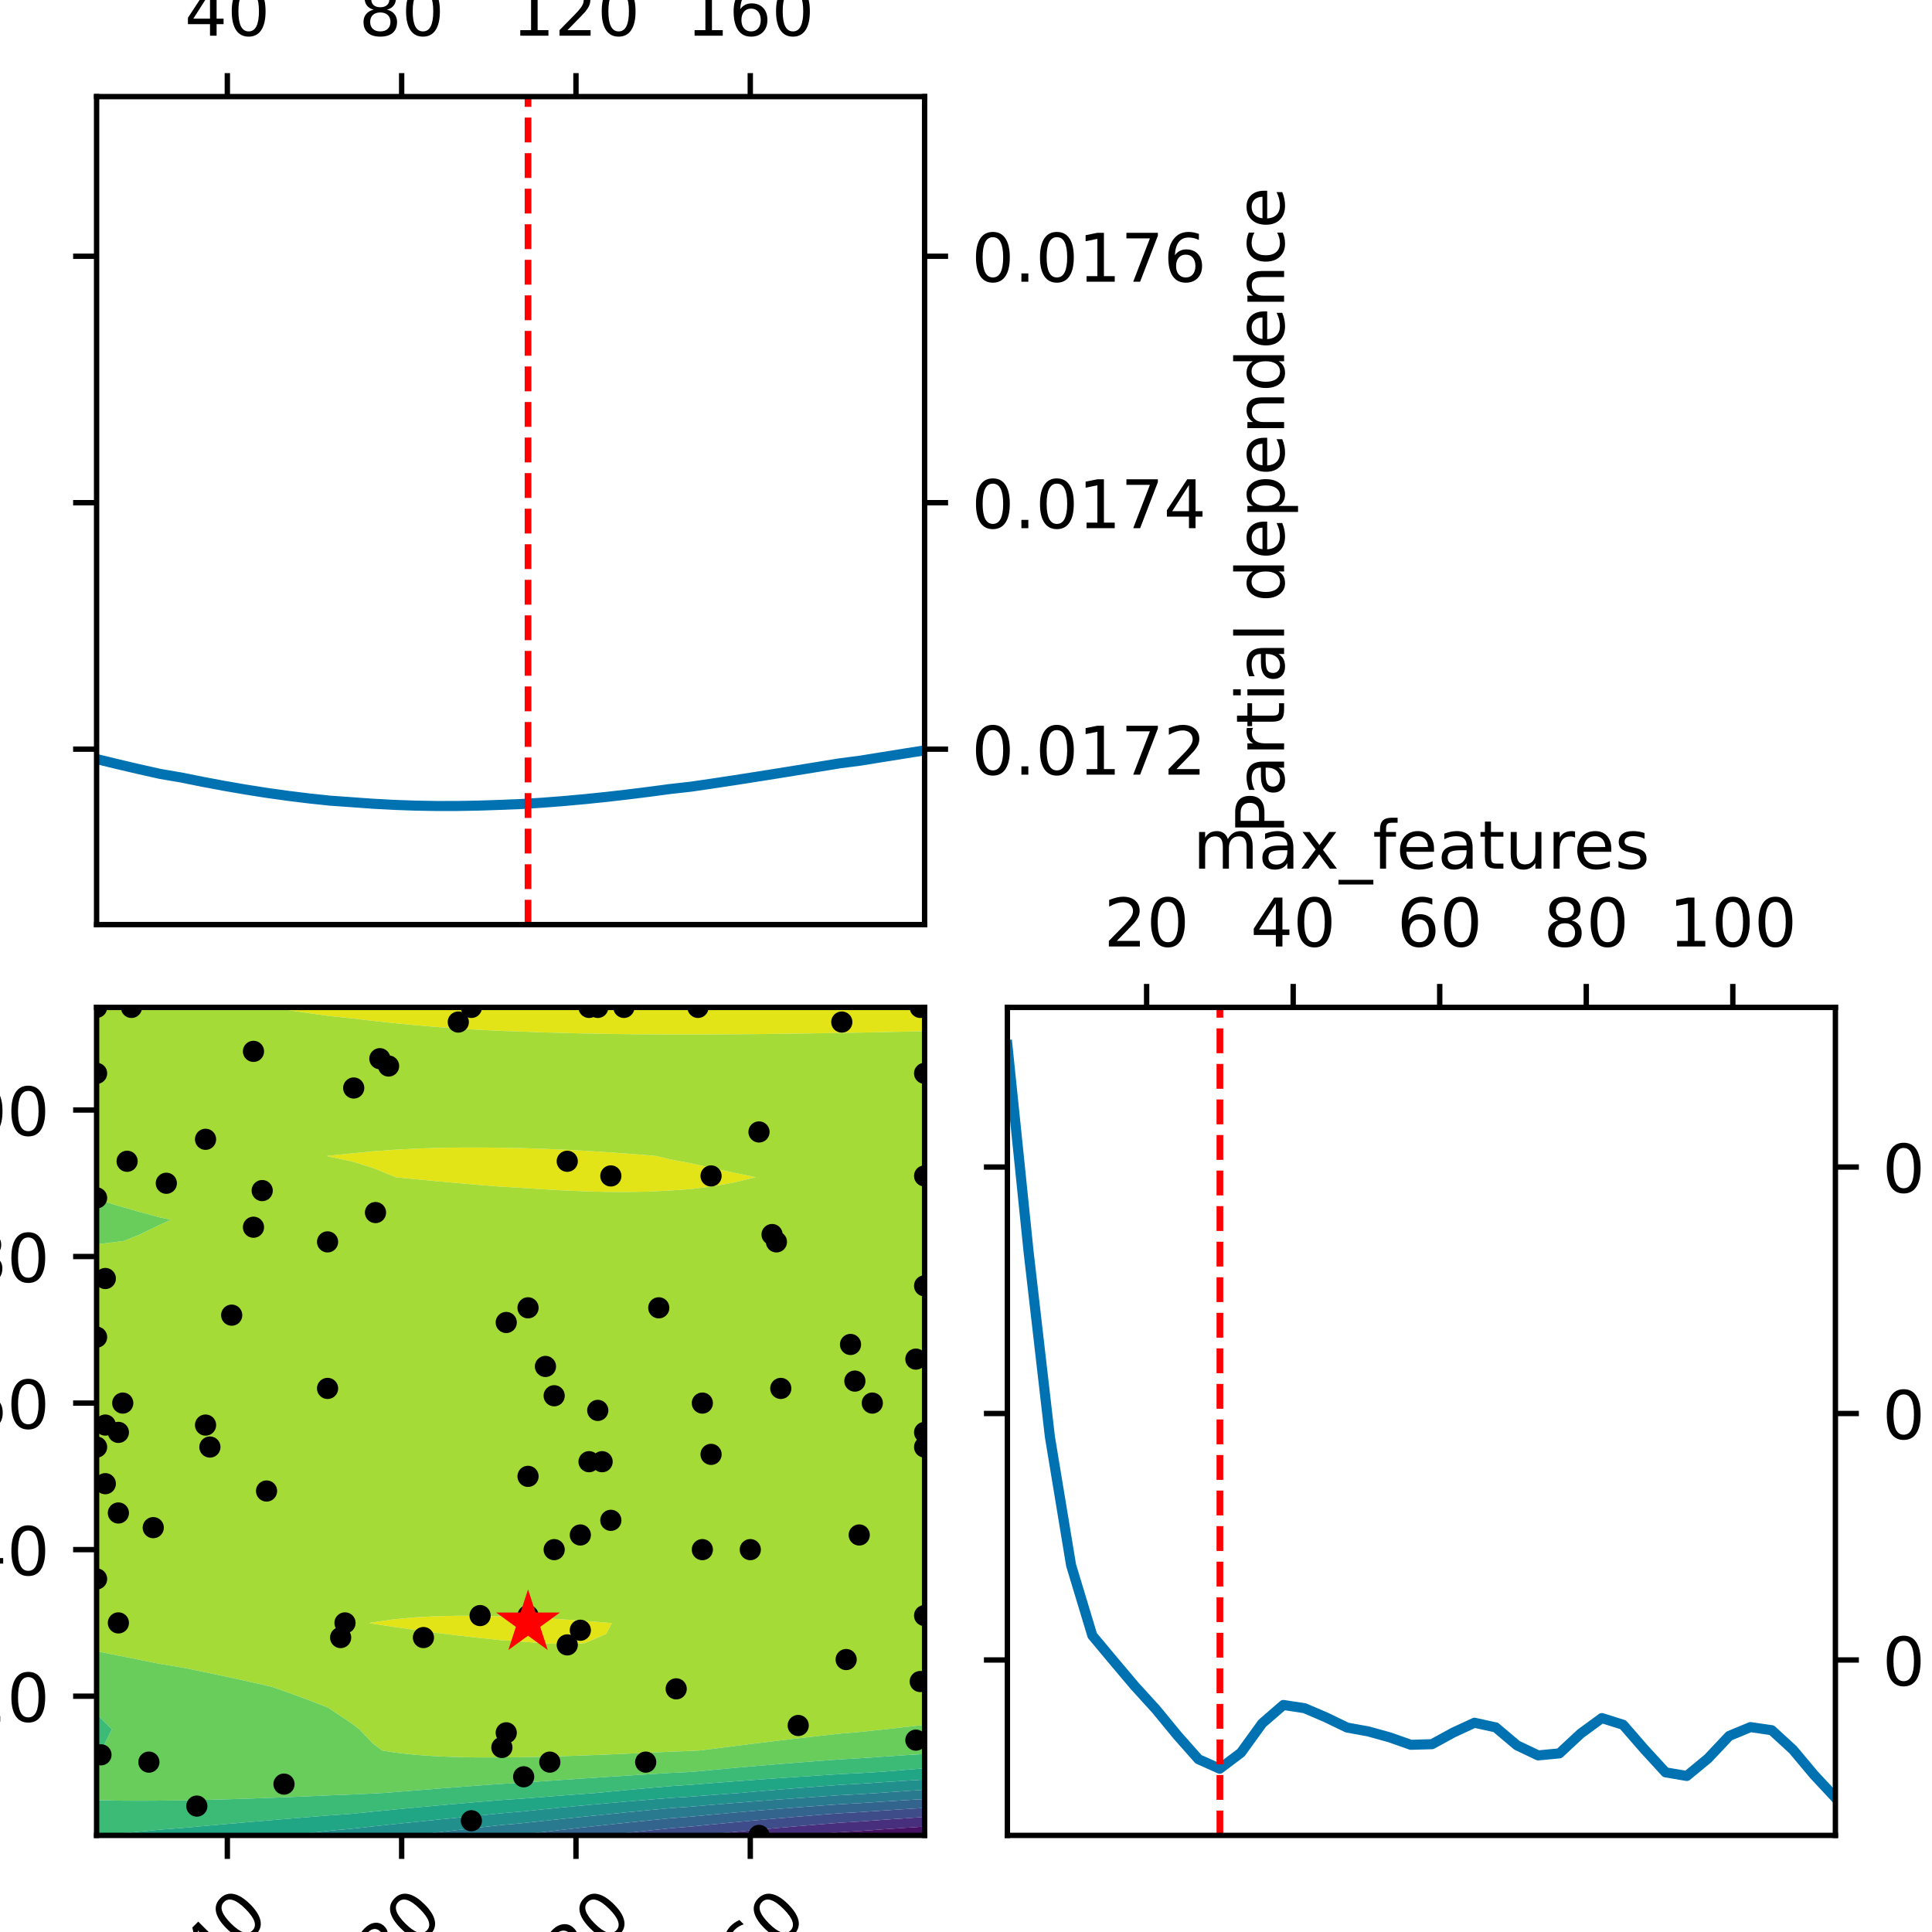 <?xml version="1.0" encoding="utf-8" standalone="no"?>
<!DOCTYPE svg PUBLIC "-//W3C//DTD SVG 1.1//EN"
  "http://www.w3.org/Graphics/SVG/1.1/DTD/svg11.dtd">
<!-- Created with matplotlib (https://matplotlib.org/) -->
<svg height="288pt" version="1.1" viewBox="0 0 288 288" width="288pt" xmlns="http://www.w3.org/2000/svg" xmlns:xlink="http://www.w3.org/1999/xlink">
 <defs>
  <style type="text/css">*{stroke-linecap:butt;stroke-linejoin:round;}</style>
 </defs>
 <g id="figure_1">
  <g id="patch_1">
   <path d="M 0 288 
L 288 288 
L 288 0 
L 0 0 
z
" style="fill:none;"/>
  </g>
  <g id="axes_1">
   <g id="patch_2">
    <path d="M 14.4 137.829 
L 137.829 137.829 
L 137.829 14.4 
L 14.4 14.4 
z
" style="fill:none;"/>
   </g>
   <g id="matplotlib.axis_1">
    <g id="xtick_1">
     <g id="line2d_1">
      <defs>
       <path d="M 0 0 
L 0 -3.5 
" id="m05a2933520" style="stroke:#000000;stroke-width:0.8;"/>
      </defs>
      <g>
       <use style="stroke:#000000;stroke-width:0.8;" x="33.889" xlink:href="#m05a2933520" y="14.4"/>
      </g>
     </g>
     <g id="text_1">
      <!-- 40 -->
      <g transform="translate(27.526 5.32)scale(0.1 -0.1)">
       <defs>
        <path d="M 37.797 64.312 
L 12.891 25.391 
L 37.797 25.391 
z
M 35.203 72.906 
L 47.609 72.906 
L 47.609 25.391 
L 58.016 25.391 
L 58.016 17.188 
L 47.609 17.188 
L 47.609 0 
L 37.797 0 
L 37.797 17.188 
L 4.891 17.188 
L 4.891 26.703 
z
" id="DejaVuSans-52"/>
        <path d="M 31.781 66.406 
Q 24.172 66.406 20.328 58.906 
Q 16.5 51.422 16.5 36.375 
Q 16.5 21.391 20.328 13.891 
Q 24.172 6.391 31.781 6.391 
Q 39.453 6.391 43.281 13.891 
Q 47.125 21.391 47.125 36.375 
Q 47.125 51.422 43.281 58.906 
Q 39.453 66.406 31.781 66.406 
z
M 31.781 74.219 
Q 44.047 74.219 50.516 64.516 
Q 56.984 54.828 56.984 36.375 
Q 56.984 17.969 50.516 8.266 
Q 44.047 -1.422 31.781 -1.422 
Q 19.531 -1.422 13.062 8.266 
Q 6.594 17.969 6.594 36.375 
Q 6.594 54.828 13.062 64.516 
Q 19.531 74.219 31.781 74.219 
z
" id="DejaVuSans-48"/>
       </defs>
       <use xlink:href="#DejaVuSans-52"/>
       <use x="63.623" xlink:href="#DejaVuSans-48"/>
      </g>
     </g>
    </g>
    <g id="xtick_2">
     <g id="line2d_2">
      <g>
       <use style="stroke:#000000;stroke-width:0.8;" x="59.874" xlink:href="#m05a2933520" y="14.4"/>
      </g>
     </g>
     <g id="text_2">
      <!-- 80 -->
      <g transform="translate(53.511 5.32)scale(0.1 -0.1)">
       <defs>
        <path d="M 31.781 34.625 
Q 24.75 34.625 20.719 30.859 
Q 16.703 27.094 16.703 20.516 
Q 16.703 13.922 20.719 10.156 
Q 24.75 6.391 31.781 6.391 
Q 38.812 6.391 42.859 10.172 
Q 46.922 13.969 46.922 20.516 
Q 46.922 27.094 42.891 30.859 
Q 38.875 34.625 31.781 34.625 
z
M 21.922 38.812 
Q 15.578 40.375 12.031 44.719 
Q 8.5 49.078 8.5 55.328 
Q 8.5 64.062 14.719 69.141 
Q 20.953 74.219 31.781 74.219 
Q 42.672 74.219 48.875 69.141 
Q 55.078 64.062 55.078 55.328 
Q 55.078 49.078 51.531 44.719 
Q 48 40.375 41.703 38.812 
Q 48.828 37.156 52.797 32.312 
Q 56.781 27.484 56.781 20.516 
Q 56.781 9.906 50.312 4.234 
Q 43.844 -1.422 31.781 -1.422 
Q 19.734 -1.422 13.25 4.234 
Q 6.781 9.906 6.781 20.516 
Q 6.781 27.484 10.781 32.312 
Q 14.797 37.156 21.922 38.812 
z
M 18.312 54.391 
Q 18.312 48.734 21.844 45.562 
Q 25.391 42.391 31.781 42.391 
Q 38.141 42.391 41.719 45.562 
Q 45.312 48.734 45.312 54.391 
Q 45.312 60.062 41.719 63.234 
Q 38.141 66.406 31.781 66.406 
Q 25.391 66.406 21.844 63.234 
Q 18.312 60.062 18.312 54.391 
z
" id="DejaVuSans-56"/>
       </defs>
       <use xlink:href="#DejaVuSans-56"/>
       <use x="63.623" xlink:href="#DejaVuSans-48"/>
      </g>
     </g>
    </g>
    <g id="xtick_3">
     <g id="line2d_3">
      <g>
       <use style="stroke:#000000;stroke-width:0.8;" x="85.859" xlink:href="#m05a2933520" y="14.4"/>
      </g>
     </g>
     <g id="text_3">
      <!-- 120 -->
      <g transform="translate(76.315 5.32)scale(0.1 -0.1)">
       <defs>
        <path d="M 12.406 8.297 
L 28.516 8.297 
L 28.516 63.922 
L 10.984 60.406 
L 10.984 69.391 
L 28.422 72.906 
L 38.281 72.906 
L 38.281 8.297 
L 54.391 8.297 
L 54.391 0 
L 12.406 0 
z
" id="DejaVuSans-49"/>
        <path d="M 19.188 8.297 
L 53.609 8.297 
L 53.609 0 
L 7.328 0 
L 7.328 8.297 
Q 12.938 14.109 22.625 23.891 
Q 32.328 33.688 34.812 36.531 
Q 39.547 41.844 41.422 45.531 
Q 43.312 49.219 43.312 52.781 
Q 43.312 58.594 39.234 62.25 
Q 35.156 65.922 28.609 65.922 
Q 23.969 65.922 18.812 64.312 
Q 13.672 62.703 7.812 59.422 
L 7.812 69.391 
Q 13.766 71.781 18.938 73 
Q 24.125 74.219 28.422 74.219 
Q 39.75 74.219 46.484 68.547 
Q 53.219 62.891 53.219 53.422 
Q 53.219 48.922 51.531 44.891 
Q 49.859 40.875 45.406 35.406 
Q 44.188 33.984 37.641 27.219 
Q 31.109 20.453 19.188 8.297 
z
" id="DejaVuSans-50"/>
       </defs>
       <use xlink:href="#DejaVuSans-49"/>
       <use x="63.623" xlink:href="#DejaVuSans-50"/>
       <use x="127.246" xlink:href="#DejaVuSans-48"/>
      </g>
     </g>
    </g>
    <g id="xtick_4">
     <g id="line2d_4">
      <g>
       <use style="stroke:#000000;stroke-width:0.8;" x="111.844" xlink:href="#m05a2933520" y="14.4"/>
      </g>
     </g>
     <g id="text_4">
      <!-- 160 -->
      <g transform="translate(102.3 5.32)scale(0.1 -0.1)">
       <defs>
        <path d="M 33.016 40.375 
Q 26.375 40.375 22.484 35.828 
Q 18.609 31.297 18.609 23.391 
Q 18.609 15.531 22.484 10.953 
Q 26.375 6.391 33.016 6.391 
Q 39.656 6.391 43.531 10.953 
Q 47.406 15.531 47.406 23.391 
Q 47.406 31.297 43.531 35.828 
Q 39.656 40.375 33.016 40.375 
z
M 52.594 71.297 
L 52.594 62.312 
Q 48.875 64.062 45.094 64.984 
Q 41.312 65.922 37.594 65.922 
Q 27.828 65.922 22.672 59.328 
Q 17.531 52.734 16.797 39.406 
Q 19.672 43.656 24.016 45.922 
Q 28.375 48.188 33.594 48.188 
Q 44.578 48.188 50.953 41.516 
Q 57.328 34.859 57.328 23.391 
Q 57.328 12.156 50.688 5.359 
Q 44.047 -1.422 33.016 -1.422 
Q 20.359 -1.422 13.672 8.266 
Q 6.984 17.969 6.984 36.375 
Q 6.984 53.656 15.188 63.938 
Q 23.391 74.219 37.203 74.219 
Q 40.922 74.219 44.703 73.484 
Q 48.484 72.75 52.594 71.297 
z
" id="DejaVuSans-54"/>
       </defs>
       <use xlink:href="#DejaVuSans-49"/>
       <use x="63.623" xlink:href="#DejaVuSans-54"/>
       <use x="127.246" xlink:href="#DejaVuSans-48"/>
      </g>
     </g>
    </g>
    <g id="text_5">
     <!-- max_depth -->
     <g transform="translate(48.167 -6.278)scale(0.1 -0.1)">
      <defs>
       <path d="M 52 44.188 
Q 55.375 50.25 60.062 53.125 
Q 64.75 56 71.094 56 
Q 79.641 56 84.281 50.016 
Q 88.922 44.047 88.922 33.016 
L 88.922 0 
L 79.891 0 
L 79.891 32.719 
Q 79.891 40.578 77.094 44.375 
Q 74.312 48.188 68.609 48.188 
Q 61.625 48.188 57.562 43.547 
Q 53.516 38.922 53.516 30.906 
L 53.516 0 
L 44.484 0 
L 44.484 32.719 
Q 44.484 40.625 41.703 44.406 
Q 38.922 48.188 33.109 48.188 
Q 26.219 48.188 22.156 43.531 
Q 18.109 38.875 18.109 30.906 
L 18.109 0 
L 9.078 0 
L 9.078 54.688 
L 18.109 54.688 
L 18.109 46.188 
Q 21.188 51.219 25.484 53.609 
Q 29.781 56 35.688 56 
Q 41.656 56 45.828 52.969 
Q 50 49.953 52 44.188 
z
" id="DejaVuSans-109"/>
       <path d="M 34.281 27.484 
Q 23.391 27.484 19.188 25 
Q 14.984 22.516 14.984 16.5 
Q 14.984 11.719 18.141 8.906 
Q 21.297 6.109 26.703 6.109 
Q 34.188 6.109 38.703 11.406 
Q 43.219 16.703 43.219 25.484 
L 43.219 27.484 
z
M 52.203 31.203 
L 52.203 0 
L 43.219 0 
L 43.219 8.297 
Q 40.141 3.328 35.547 0.953 
Q 30.953 -1.422 24.312 -1.422 
Q 15.922 -1.422 10.953 3.297 
Q 6 8.016 6 15.922 
Q 6 25.141 12.172 29.828 
Q 18.359 34.516 30.609 34.516 
L 43.219 34.516 
L 43.219 35.406 
Q 43.219 41.609 39.141 45 
Q 35.062 48.391 27.688 48.391 
Q 23 48.391 18.547 47.266 
Q 14.109 46.141 10.016 43.891 
L 10.016 52.203 
Q 14.938 54.109 19.578 55.047 
Q 24.219 56 28.609 56 
Q 40.484 56 46.344 49.844 
Q 52.203 43.703 52.203 31.203 
z
" id="DejaVuSans-97"/>
       <path d="M 54.891 54.688 
L 35.109 28.078 
L 55.906 0 
L 45.312 0 
L 29.391 21.484 
L 13.484 0 
L 2.875 0 
L 24.125 28.609 
L 4.688 54.688 
L 15.281 54.688 
L 29.781 35.203 
L 44.281 54.688 
z
" id="DejaVuSans-120"/>
       <path d="M 50.984 -16.609 
L 50.984 -23.578 
L -0.984 -23.578 
L -0.984 -16.609 
z
" id="DejaVuSans-95"/>
       <path d="M 45.406 46.391 
L 45.406 75.984 
L 54.391 75.984 
L 54.391 0 
L 45.406 0 
L 45.406 8.203 
Q 42.578 3.328 38.25 0.953 
Q 33.938 -1.422 27.875 -1.422 
Q 17.969 -1.422 11.734 6.484 
Q 5.516 14.406 5.516 27.297 
Q 5.516 40.188 11.734 48.094 
Q 17.969 56 27.875 56 
Q 33.938 56 38.25 53.625 
Q 42.578 51.266 45.406 46.391 
z
M 14.797 27.297 
Q 14.797 17.391 18.875 11.75 
Q 22.953 6.109 30.078 6.109 
Q 37.203 6.109 41.297 11.75 
Q 45.406 17.391 45.406 27.297 
Q 45.406 37.203 41.297 42.844 
Q 37.203 48.484 30.078 48.484 
Q 22.953 48.484 18.875 42.844 
Q 14.797 37.203 14.797 27.297 
z
" id="DejaVuSans-100"/>
       <path d="M 56.203 29.594 
L 56.203 25.203 
L 14.891 25.203 
Q 15.484 15.922 20.484 11.062 
Q 25.484 6.203 34.422 6.203 
Q 39.594 6.203 44.453 7.469 
Q 49.312 8.734 54.109 11.281 
L 54.109 2.781 
Q 49.266 0.734 44.188 -0.344 
Q 39.109 -1.422 33.891 -1.422 
Q 20.797 -1.422 13.156 6.188 
Q 5.516 13.812 5.516 26.812 
Q 5.516 40.234 12.766 48.109 
Q 20.016 56 32.328 56 
Q 43.359 56 49.781 48.891 
Q 56.203 41.797 56.203 29.594 
z
M 47.219 32.234 
Q 47.125 39.594 43.094 43.984 
Q 39.062 48.391 32.422 48.391 
Q 24.906 48.391 20.391 44.141 
Q 15.875 39.891 15.188 32.172 
z
" id="DejaVuSans-101"/>
       <path d="M 18.109 8.203 
L 18.109 -20.797 
L 9.078 -20.797 
L 9.078 54.688 
L 18.109 54.688 
L 18.109 46.391 
Q 20.953 51.266 25.266 53.625 
Q 29.594 56 35.594 56 
Q 45.562 56 51.781 48.094 
Q 58.016 40.188 58.016 27.297 
Q 58.016 14.406 51.781 6.484 
Q 45.562 -1.422 35.594 -1.422 
Q 29.594 -1.422 25.266 0.953 
Q 20.953 3.328 18.109 8.203 
z
M 48.688 27.297 
Q 48.688 37.203 44.609 42.844 
Q 40.531 48.484 33.406 48.484 
Q 26.266 48.484 22.188 42.844 
Q 18.109 37.203 18.109 27.297 
Q 18.109 17.391 22.188 11.75 
Q 26.266 6.109 33.406 6.109 
Q 40.531 6.109 44.609 11.75 
Q 48.688 17.391 48.688 27.297 
z
" id="DejaVuSans-112"/>
       <path d="M 18.312 70.219 
L 18.312 54.688 
L 36.812 54.688 
L 36.812 47.703 
L 18.312 47.703 
L 18.312 18.016 
Q 18.312 11.328 20.141 9.422 
Q 21.969 7.516 27.594 7.516 
L 36.812 7.516 
L 36.812 0 
L 27.594 0 
Q 17.188 0 13.234 3.875 
Q 9.281 7.766 9.281 18.016 
L 9.281 47.703 
L 2.688 47.703 
L 2.688 54.688 
L 9.281 54.688 
L 9.281 70.219 
z
" id="DejaVuSans-116"/>
       <path d="M 54.891 33.016 
L 54.891 0 
L 45.906 0 
L 45.906 32.719 
Q 45.906 40.484 42.875 44.328 
Q 39.844 48.188 33.797 48.188 
Q 26.516 48.188 22.312 43.547 
Q 18.109 38.922 18.109 30.906 
L 18.109 0 
L 9.078 0 
L 9.078 75.984 
L 18.109 75.984 
L 18.109 46.188 
Q 21.344 51.125 25.703 53.562 
Q 30.078 56 35.797 56 
Q 45.219 56 50.047 50.172 
Q 54.891 44.344 54.891 33.016 
z
" id="DejaVuSans-104"/>
      </defs>
      <use xlink:href="#DejaVuSans-109"/>
      <use x="97.412" xlink:href="#DejaVuSans-97"/>
      <use x="158.691" xlink:href="#DejaVuSans-120"/>
      <use x="217.871" xlink:href="#DejaVuSans-95"/>
      <use x="267.871" xlink:href="#DejaVuSans-100"/>
      <use x="331.348" xlink:href="#DejaVuSans-101"/>
      <use x="392.871" xlink:href="#DejaVuSans-112"/>
      <use x="456.348" xlink:href="#DejaVuSans-116"/>
      <use x="495.557" xlink:href="#DejaVuSans-104"/>
     </g>
    </g>
   </g>
   <g id="matplotlib.axis_2">
    <g id="ytick_1">
     <g id="line2d_5">
      <defs>
       <path d="M 0 0 
L -3.5 0 
" id="m7f4efd2984" style="stroke:#000000;stroke-width:0.8;"/>
      </defs>
      <g>
       <use style="stroke:#000000;stroke-width:0.8;" x="14.4" xlink:href="#m7f4efd2984" y="111.678"/>
      </g>
     </g>
     <g id="line2d_6">
      <defs>
       <path d="M 0 0 
L 3.5 0 
" id="m5d986fa717" style="stroke:#000000;stroke-width:0.8;"/>
      </defs>
      <g>
       <use style="stroke:#000000;stroke-width:0.8;" x="137.829" xlink:href="#m5d986fa717" y="111.678"/>
      </g>
     </g>
     <g id="text_6">
      <!-- 0.0172 -->
      <g transform="translate(144.829 115.477)scale(0.1 -0.1)">
       <defs>
        <path d="M 10.688 12.406 
L 21 12.406 
L 21 0 
L 10.688 0 
z
" id="DejaVuSans-46"/>
        <path d="M 8.203 72.906 
L 55.078 72.906 
L 55.078 68.703 
L 28.609 0 
L 18.312 0 
L 43.219 64.594 
L 8.203 64.594 
z
" id="DejaVuSans-55"/>
       </defs>
       <use xlink:href="#DejaVuSans-48"/>
       <use x="63.623" xlink:href="#DejaVuSans-46"/>
       <use x="95.41" xlink:href="#DejaVuSans-48"/>
       <use x="159.033" xlink:href="#DejaVuSans-49"/>
       <use x="222.656" xlink:href="#DejaVuSans-55"/>
       <use x="286.279" xlink:href="#DejaVuSans-50"/>
      </g>
     </g>
    </g>
    <g id="ytick_2">
     <g id="line2d_7">
      <g>
       <use style="stroke:#000000;stroke-width:0.8;" x="14.4" xlink:href="#m7f4efd2984" y="74.938"/>
      </g>
     </g>
     <g id="line2d_8">
      <g>
       <use style="stroke:#000000;stroke-width:0.8;" x="137.829" xlink:href="#m5d986fa717" y="74.938"/>
      </g>
     </g>
     <g id="text_7">
      <!-- 0.0174 -->
      <g transform="translate(144.829 78.737)scale(0.1 -0.1)">
       <use xlink:href="#DejaVuSans-48"/>
       <use x="63.623" xlink:href="#DejaVuSans-46"/>
       <use x="95.41" xlink:href="#DejaVuSans-48"/>
       <use x="159.033" xlink:href="#DejaVuSans-49"/>
       <use x="222.656" xlink:href="#DejaVuSans-55"/>
       <use x="286.279" xlink:href="#DejaVuSans-52"/>
      </g>
     </g>
    </g>
    <g id="ytick_3">
     <g id="line2d_9">
      <g>
       <use style="stroke:#000000;stroke-width:0.8;" x="14.4" xlink:href="#m7f4efd2984" y="38.198"/>
      </g>
     </g>
     <g id="line2d_10">
      <g>
       <use style="stroke:#000000;stroke-width:0.8;" x="137.829" xlink:href="#m5d986fa717" y="38.198"/>
      </g>
     </g>
     <g id="text_8">
      <!-- 0.0176 -->
      <g transform="translate(144.829 41.997)scale(0.1 -0.1)">
       <use xlink:href="#DejaVuSans-48"/>
       <use x="63.623" xlink:href="#DejaVuSans-46"/>
       <use x="95.41" xlink:href="#DejaVuSans-48"/>
       <use x="159.033" xlink:href="#DejaVuSans-49"/>
       <use x="222.656" xlink:href="#DejaVuSans-55"/>
       <use x="286.279" xlink:href="#DejaVuSans-54"/>
      </g>
     </g>
    </g>
    <g id="text_9">
     <!-- Partial dependence -->
     <g transform="translate(191.418 124.331)rotate(-90)scale(0.1 -0.1)">
      <defs>
       <path d="M 19.672 64.797 
L 19.672 37.406 
L 32.078 37.406 
Q 38.969 37.406 42.719 40.969 
Q 46.484 44.531 46.484 51.125 
Q 46.484 57.672 42.719 61.234 
Q 38.969 64.797 32.078 64.797 
z
M 9.812 72.906 
L 32.078 72.906 
Q 44.344 72.906 50.609 67.359 
Q 56.891 61.812 56.891 51.125 
Q 56.891 40.328 50.609 34.812 
Q 44.344 29.297 32.078 29.297 
L 19.672 29.297 
L 19.672 0 
L 9.812 0 
z
" id="DejaVuSans-80"/>
       <path d="M 41.109 46.297 
Q 39.594 47.172 37.812 47.578 
Q 36.031 48 33.891 48 
Q 26.266 48 22.188 43.047 
Q 18.109 38.094 18.109 28.812 
L 18.109 0 
L 9.078 0 
L 9.078 54.688 
L 18.109 54.688 
L 18.109 46.188 
Q 20.953 51.172 25.484 53.578 
Q 30.031 56 36.531 56 
Q 37.453 56 38.578 55.875 
Q 39.703 55.766 41.062 55.516 
z
" id="DejaVuSans-114"/>
       <path d="M 9.422 54.688 
L 18.406 54.688 
L 18.406 0 
L 9.422 0 
z
M 9.422 75.984 
L 18.406 75.984 
L 18.406 64.594 
L 9.422 64.594 
z
" id="DejaVuSans-105"/>
       <path d="M 9.422 75.984 
L 18.406 75.984 
L 18.406 0 
L 9.422 0 
z
" id="DejaVuSans-108"/>
       <path id="DejaVuSans-32"/>
       <path d="M 54.891 33.016 
L 54.891 0 
L 45.906 0 
L 45.906 32.719 
Q 45.906 40.484 42.875 44.328 
Q 39.844 48.188 33.797 48.188 
Q 26.516 48.188 22.312 43.547 
Q 18.109 38.922 18.109 30.906 
L 18.109 0 
L 9.078 0 
L 9.078 54.688 
L 18.109 54.688 
L 18.109 46.188 
Q 21.344 51.125 25.703 53.562 
Q 30.078 56 35.797 56 
Q 45.219 56 50.047 50.172 
Q 54.891 44.344 54.891 33.016 
z
" id="DejaVuSans-110"/>
       <path d="M 48.781 52.594 
L 48.781 44.188 
Q 44.969 46.297 41.141 47.344 
Q 37.312 48.391 33.406 48.391 
Q 24.656 48.391 19.812 42.844 
Q 14.984 37.312 14.984 27.297 
Q 14.984 17.281 19.812 11.734 
Q 24.656 6.203 33.406 6.203 
Q 37.312 6.203 41.141 7.25 
Q 44.969 8.297 48.781 10.406 
L 48.781 2.094 
Q 45.016 0.344 40.984 -0.531 
Q 36.969 -1.422 32.422 -1.422 
Q 20.062 -1.422 12.781 6.344 
Q 5.516 14.109 5.516 27.297 
Q 5.516 40.672 12.859 48.328 
Q 20.219 56 33.016 56 
Q 37.156 56 41.109 55.141 
Q 45.062 54.297 48.781 52.594 
z
" id="DejaVuSans-99"/>
      </defs>
      <use xlink:href="#DejaVuSans-80"/>
      <use x="55.803" xlink:href="#DejaVuSans-97"/>
      <use x="117.082" xlink:href="#DejaVuSans-114"/>
      <use x="158.195" xlink:href="#DejaVuSans-116"/>
      <use x="197.404" xlink:href="#DejaVuSans-105"/>
      <use x="225.188" xlink:href="#DejaVuSans-97"/>
      <use x="286.467" xlink:href="#DejaVuSans-108"/>
      <use x="314.25" xlink:href="#DejaVuSans-32"/>
      <use x="346.037" xlink:href="#DejaVuSans-100"/>
      <use x="409.514" xlink:href="#DejaVuSans-101"/>
      <use x="471.037" xlink:href="#DejaVuSans-112"/>
      <use x="534.514" xlink:href="#DejaVuSans-101"/>
      <use x="596.037" xlink:href="#DejaVuSans-110"/>
      <use x="659.416" xlink:href="#DejaVuSans-100"/>
      <use x="722.893" xlink:href="#DejaVuSans-101"/>
      <use x="784.416" xlink:href="#DejaVuSans-110"/>
      <use x="847.795" xlink:href="#DejaVuSans-99"/>
      <use x="902.775" xlink:href="#DejaVuSans-101"/>
     </g>
    </g>
   </g>
   <g id="line2d_11">
    <path clip-path="url(#p08d4edd92c)" d="M 14.4 113.151 
L 17.565 113.921 
L 20.73 114.662 
L 23.895 115.369 
L 27.059 115.909 
L 30.224 116.547 
L 33.389 117.141 
L 36.554 117.689 
L 39.719 118.186 
L 42.884 118.63 
L 46.048 119.02 
L 49.213 119.354 
L 52.378 119.579 
L 55.543 119.809 
L 58.708 119.98 
L 61.873 120.093 
L 65.037 120.148 
L 68.202 120.146 
L 71.367 120.09 
L 74.532 119.981 
L 77.697 119.856 
L 80.862 119.657 
L 84.026 119.412 
L 87.191 119.125 
L 90.356 118.799 
L 93.521 118.437 
L 96.686 118.043 
L 99.851 117.621 
L 103.015 117.267 
L 106.18 116.804 
L 109.345 116.325 
L 112.51 115.832 
L 115.675 115.329 
L 118.84 114.819 
L 122.004 114.305 
L 125.169 113.79 
L 128.334 113.378 
L 131.499 112.865 
L 134.664 112.358 
L 137.829 111.856 
" style="fill:none;stroke:#0072b2;stroke-linecap:square;stroke-width:1.5;"/>
   </g>
   <g id="line2d_12">
    <path clip-path="url(#p08d4edd92c)" d="M 78.713 137.829 
L 78.713 14.4 
" style="fill:none;stroke:#ff0000;stroke-dasharray:3.7,1.6;stroke-dashoffset:0;"/>
   </g>
   <g id="patch_3">
    <path d="M 14.4 137.829 
L 14.4 14.4 
" style="fill:none;stroke:#000000;stroke-linecap:square;stroke-linejoin:miter;stroke-width:0.8;"/>
   </g>
   <g id="patch_4">
    <path d="M 137.829 137.829 
L 137.829 14.4 
" style="fill:none;stroke:#000000;stroke-linecap:square;stroke-linejoin:miter;stroke-width:0.8;"/>
   </g>
   <g id="patch_5">
    <path d="M 14.4 137.829 
L 137.829 137.829 
" style="fill:none;stroke:#000000;stroke-linecap:square;stroke-linejoin:miter;stroke-width:0.8;"/>
   </g>
   <g id="patch_6">
    <path d="M 14.4 14.4 
L 137.829 14.4 
" style="fill:none;stroke:#000000;stroke-linecap:square;stroke-linejoin:miter;stroke-width:0.8;"/>
   </g>
  </g>
  <g id="axes_2"/>
  <g id="axes_3">
   <g id="patch_7">
    <path d="M 14.4 273.6 
L 137.829 273.6 
L 137.829 150.171 
L 14.4 150.171 
z
" style="fill:none;"/>
   </g>
   <g id="PathCollection_1">
    <path clip-path="url(#p780fe36024)" d="M 55.543 242.042 
L 58.708 242.524 
L 61.873 242.977 
L 65.037 243.4 
L 68.202 243.794 
L 71.367 244.156 
L 74.532 244.484 
L 77.697 244.716 
L 80.862 244.95 
L 84.026 245.079 
L 87.191 244.944 
L 90.356 243.566 
L 91.211 241.952 
L 90.356 241.88 
L 87.191 241.631 
L 84.026 241.404 
L 80.862 241.206 
L 77.697 241.042 
L 74.532 240.943 
L 71.367 240.867 
L 68.202 240.856 
L 65.037 240.925 
L 61.873 241.094 
L 58.708 241.389 
L 55.543 241.847 
L 55.017 241.952 
z
" style="fill:#e2e418;"/>
    <path clip-path="url(#p780fe36024)" d="M 61.873 175.776 
L 65.037 176.075 
L 68.202 176.361 
L 71.367 176.632 
L 74.532 176.884 
L 77.697 177.07 
L 80.862 177.278 
L 84.026 177.453 
L 87.191 177.588 
L 90.356 177.672 
L 93.521 177.691 
L 96.686 177.63 
L 99.851 177.468 
L 103.015 177.252 
L 106.18 176.852 
L 109.345 176.285 
L 112.51 175.53 
L 112.651 175.49 
L 112.51 175.46 
L 109.345 174.794 
L 106.18 174.118 
L 103.015 173.414 
L 99.851 172.82 
L 97.845 172.325 
L 96.686 172.224 
L 93.521 171.97 
L 90.356 171.743 
L 87.191 171.545 
L 84.026 171.377 
L 80.862 171.241 
L 77.697 171.14 
L 74.532 171.085 
L 71.367 171.052 
L 68.202 171.062 
L 65.037 171.118 
L 61.873 171.227 
L 58.708 171.395 
L 55.543 171.629 
L 52.378 171.94 
L 49.213 172.254 
L 48.731 172.325 
L 49.213 172.449 
L 52.378 173.107 
L 55.543 174.093 
L 58.708 175.37 
L 58.979 175.49 
z
" style="fill:#e2e418;"/>
    <path clip-path="url(#p780fe36024)" d="M 71.367 153.509 
L 74.532 153.665 
L 77.697 153.773 
L 80.862 153.889 
L 84.026 153.983 
L 87.191 154.059 
L 90.356 154.117 
L 93.521 154.159 
L 96.686 154.187 
L 99.851 154.201 
L 103.015 154.203 
L 106.18 154.196 
L 109.345 154.178 
L 112.51 154.152 
L 115.675 154.118 
L 118.84 154.076 
L 122.004 154.027 
L 125.169 153.973 
L 128.334 153.926 
L 131.499 153.862 
L 134.664 153.793 
L 137.829 153.72 
L 137.829 153.336 
L 137.829 150.171 
L 134.664 150.171 
L 131.499 150.171 
L 128.334 150.171 
L 125.169 150.171 
L 122.004 150.171 
L 118.84 150.171 
L 115.675 150.171 
L 112.51 150.171 
L 109.345 150.171 
L 106.18 150.171 
L 103.015 150.171 
L 99.851 150.171 
L 96.686 150.171 
L 93.521 150.171 
L 90.356 150.171 
L 87.191 150.171 
L 84.026 150.171 
L 80.862 150.171 
L 77.697 150.171 
L 74.532 150.171 
L 71.367 150.171 
L 68.202 150.171 
L 65.037 150.171 
L 61.873 150.171 
L 58.708 150.171 
L 55.543 150.171 
L 52.378 150.171 
L 49.213 150.171 
L 46.048 150.171 
L 42.884 150.171 
L 40.438 150.171 
L 42.884 150.561 
L 46.048 151.033 
L 49.213 151.471 
L 52.378 151.797 
L 55.543 152.172 
L 58.708 152.512 
L 61.873 152.818 
L 65.037 153.089 
L 68.202 153.327 
L 68.341 153.336 
z
" style="fill:#e2e418;"/>
   </g>
   <g id="PathCollection_2">
    <path clip-path="url(#p780fe36024)" d="M 58.708 261.226 
L 61.873 261.584 
L 65.037 261.805 
L 68.202 261.927 
L 71.367 261.979 
L 74.532 261.977 
L 77.697 261.946 
L 80.862 261.879 
L 84.026 261.788 
L 87.191 261.678 
L 90.356 261.554 
L 93.521 261.419 
L 96.686 261.277 
L 99.851 261.129 
L 103.015 261.007 
L 104.334 260.941 
L 106.18 260.706 
L 109.345 260.3 
L 112.51 259.904 
L 115.675 259.519 
L 118.84 259.147 
L 122.004 258.786 
L 125.169 258.436 
L 128.334 258.164 
L 131.499 257.834 
L 132.059 257.776 
L 134.664 257.476 
L 137.829 257.129 
L 137.829 254.611 
L 137.829 251.446 
L 137.829 248.281 
L 137.829 245.116 
L 137.829 241.952 
L 137.829 238.787 
L 137.829 235.622 
L 137.829 232.457 
L 137.829 229.292 
L 137.829 226.127 
L 137.829 222.963 
L 137.829 219.798 
L 137.829 216.633 
L 137.829 213.468 
L 137.829 210.303 
L 137.829 207.138 
L 137.829 203.974 
L 137.829 200.809 
L 137.829 197.644 
L 137.829 194.479 
L 137.829 191.314 
L 137.829 188.149 
L 137.829 184.985 
L 137.829 181.82 
L 137.829 178.655 
L 137.829 175.49 
L 137.829 172.325 
L 137.829 169.16 
L 137.829 165.996 
L 137.829 162.831 
L 137.829 159.666 
L 137.829 156.501 
L 137.829 153.72 
L 134.664 153.793 
L 131.499 153.862 
L 128.334 153.926 
L 125.169 153.973 
L 122.004 154.027 
L 118.84 154.076 
L 115.675 154.118 
L 112.51 154.152 
L 109.345 154.178 
L 106.18 154.196 
L 103.015 154.203 
L 99.851 154.201 
L 96.686 154.187 
L 93.521 154.159 
L 90.356 154.117 
L 87.191 154.059 
L 84.026 153.983 
L 80.862 153.889 
L 77.697 153.773 
L 74.532 153.665 
L 71.367 153.509 
L 68.341 153.336 
L 68.202 153.327 
L 65.037 153.089 
L 61.873 152.818 
L 58.708 152.512 
L 55.543 152.172 
L 52.378 151.797 
L 49.213 151.471 
L 46.048 151.033 
L 42.884 150.561 
L 40.438 150.171 
L 39.719 150.171 
L 36.554 150.171 
L 33.389 150.171 
L 30.224 150.171 
L 27.059 150.171 
L 23.895 150.171 
L 20.73 150.171 
L 17.565 150.171 
L 14.4 150.171 
L 14.4 153.336 
L 14.4 156.501 
L 14.4 159.666 
L 14.4 162.831 
L 14.4 165.996 
L 14.4 169.16 
L 14.4 172.325 
L 14.4 175.49 
L 14.4 178.655 
L 14.4 178.749 
L 17.565 179.729 
L 20.73 180.641 
L 23.895 181.495 
L 25.467 181.82 
L 23.895 182.543 
L 20.73 184.073 
L 18.449 184.985 
L 17.565 185.097 
L 14.4 185.49 
L 14.4 188.149 
L 14.4 191.314 
L 14.4 194.479 
L 14.4 197.644 
L 14.4 200.809 
L 14.4 203.974 
L 14.4 207.138 
L 14.4 210.303 
L 14.4 213.468 
L 14.4 216.633 
L 14.4 219.798 
L 14.4 222.963 
L 14.4 226.127 
L 14.4 229.292 
L 14.4 232.457 
L 14.4 235.622 
L 14.4 238.787 
L 14.4 241.952 
L 14.4 245.116 
L 14.4 246.152 
L 17.565 246.779 
L 20.73 247.41 
L 23.895 248.045 
L 25.366 248.281 
L 27.059 248.555 
L 30.224 249.201 
L 33.389 249.866 
L 36.554 250.552 
L 39.719 251.265 
L 40.512 251.446 
L 42.884 252.281 
L 46.048 253.446 
L 49.047 254.611 
L 49.213 254.759 
L 52.378 256.874 
L 53.562 257.776 
L 55.543 259.866 
L 56.964 260.941 
z
M 55.017 241.952 
L 55.543 241.847 
L 58.708 241.389 
L 61.873 241.094 
L 65.037 240.925 
L 68.202 240.856 
L 71.367 240.867 
L 74.532 240.943 
L 77.697 241.042 
L 80.862 241.206 
L 84.026 241.404 
L 87.191 241.631 
L 90.356 241.88 
L 91.211 241.952 
L 90.356 243.566 
L 87.191 244.944 
L 84.026 245.079 
L 80.862 244.95 
L 77.697 244.716 
L 74.532 244.484 
L 71.367 244.156 
L 68.202 243.794 
L 65.037 243.4 
L 61.873 242.977 
L 58.708 242.524 
L 55.543 242.042 
z
M 58.979 175.49 
L 58.708 175.37 
L 55.543 174.093 
L 52.378 173.107 
L 49.213 172.449 
L 48.731 172.325 
L 49.213 172.254 
L 52.378 171.94 
L 55.543 171.629 
L 58.708 171.395 
L 61.873 171.227 
L 65.037 171.118 
L 68.202 171.062 
L 71.367 171.052 
L 74.532 171.085 
L 77.697 171.14 
L 80.862 171.241 
L 84.026 171.377 
L 87.191 171.545 
L 90.356 171.743 
L 93.521 171.97 
L 96.686 172.224 
L 97.845 172.325 
L 99.851 172.82 
L 103.015 173.414 
L 106.18 174.118 
L 109.345 174.794 
L 112.51 175.46 
L 112.651 175.49 
L 112.51 175.53 
L 109.345 176.285 
L 106.18 176.852 
L 103.015 177.252 
L 99.851 177.468 
L 96.686 177.63 
L 93.521 177.691 
L 90.356 177.672 
L 87.191 177.588 
L 84.026 177.453 
L 80.862 177.278 
L 77.697 177.07 
L 74.532 176.884 
L 71.367 176.632 
L 68.202 176.361 
L 65.037 176.075 
L 61.873 175.776 
z
" style="fill:#a5db36;"/>
   </g>
   <g id="PathCollection_3">
    <path clip-path="url(#p780fe36024)" d="M 17.565 268.416 
L 20.73 268.435 
L 23.895 268.417 
L 27.059 268.382 
L 30.224 268.317 
L 33.389 268.234 
L 36.554 268.135 
L 39.719 268.022 
L 42.884 267.9 
L 46.048 267.767 
L 49.213 267.627 
L 52.378 267.51 
L 55.543 267.358 
L 57.272 267.27 
L 58.708 267.156 
L 61.873 266.898 
L 65.037 266.648 
L 68.202 266.405 
L 71.367 266.167 
L 74.532 265.936 
L 77.697 265.754 
L 80.862 265.532 
L 84.026 265.314 
L 87.191 265.101 
L 90.356 264.892 
L 93.521 264.687 
L 96.686 264.486 
L 99.851 264.289 
L 103.015 264.134 
L 103.467 264.105 
L 106.18 263.843 
L 109.345 263.551 
L 112.51 263.272 
L 115.675 263.005 
L 118.84 262.751 
L 122.004 262.507 
L 125.169 262.273 
L 128.334 262.092 
L 131.499 261.873 
L 134.664 261.663 
L 137.829 261.459 
L 137.829 260.941 
L 137.829 257.776 
L 137.829 257.129 
L 134.664 257.476 
L 132.059 257.776 
L 131.499 257.834 
L 128.334 258.164 
L 125.169 258.436 
L 122.004 258.786 
L 118.84 259.147 
L 115.675 259.519 
L 112.51 259.904 
L 109.345 260.3 
L 106.18 260.706 
L 104.334 260.941 
L 103.015 261.007 
L 99.851 261.129 
L 96.686 261.277 
L 93.521 261.419 
L 90.356 261.554 
L 87.191 261.678 
L 84.026 261.788 
L 80.862 261.879 
L 77.697 261.946 
L 74.532 261.977 
L 71.367 261.979 
L 68.202 261.927 
L 65.037 261.805 
L 61.873 261.584 
L 58.708 261.226 
L 56.964 260.941 
L 55.543 259.866 
L 53.562 257.776 
L 52.378 256.874 
L 49.213 254.759 
L 49.047 254.611 
L 46.048 253.446 
L 42.884 252.281 
L 40.512 251.446 
L 39.719 251.265 
L 36.554 250.552 
L 33.389 249.866 
L 30.224 249.201 
L 27.059 248.555 
L 25.366 248.281 
L 23.895 248.045 
L 20.73 247.41 
L 17.565 246.779 
L 14.4 246.152 
L 14.4 248.281 
L 14.4 251.446 
L 14.4 254.611 
L 14.4 255.49 
L 16.669 257.776 
L 15.112 260.941 
L 14.4 261.379 
L 14.4 264.105 
L 14.4 267.27 
L 14.4 268.347 
z
" style="fill:#69cd5b;"/>
    <path clip-path="url(#p780fe36024)" d="M 17.565 185.097 
L 18.449 184.985 
L 20.73 184.073 
L 23.895 182.543 
L 25.467 181.82 
L 23.895 181.495 
L 20.73 180.641 
L 17.565 179.729 
L 14.4 178.749 
L 14.4 181.82 
L 14.4 184.985 
L 14.4 185.49 
z
" style="fill:#69cd5b;"/>
   </g>
   <g id="PathCollection_4">
    <path clip-path="url(#p780fe36024)" d="M 17.565 273.376 
L 20.73 273.051 
L 23.895 272.741 
L 27.059 272.503 
L 30.224 272.214 
L 33.389 271.934 
L 36.554 271.66 
L 39.719 271.392 
L 42.884 271.127 
L 46.048 270.866 
L 49.213 270.607 
L 51.825 270.435 
L 52.378 270.389 
L 55.543 270.063 
L 58.708 269.75 
L 61.873 269.449 
L 65.037 269.159 
L 68.202 268.878 
L 71.367 268.606 
L 74.532 268.342 
L 77.697 268.136 
L 80.862 267.884 
L 84.026 267.639 
L 87.191 267.4 
L 88.923 267.27 
L 90.356 267.13 
L 93.521 266.828 
L 96.686 266.54 
L 99.851 266.265 
L 103.015 266.055 
L 106.18 265.801 
L 109.345 265.558 
L 112.51 265.324 
L 115.675 265.098 
L 118.84 264.88 
L 122.004 264.67 
L 125.169 264.466 
L 128.334 264.308 
L 131.499 264.115 
L 131.658 264.105 
L 134.664 263.852 
L 137.829 263.599 
L 137.829 261.459 
L 134.664 261.663 
L 131.499 261.873 
L 128.334 262.092 
L 125.169 262.273 
L 122.004 262.507 
L 118.84 262.751 
L 115.675 263.005 
L 112.51 263.272 
L 109.345 263.551 
L 106.18 263.843 
L 103.467 264.105 
L 103.015 264.134 
L 99.851 264.289 
L 96.686 264.486 
L 93.521 264.687 
L 90.356 264.892 
L 87.191 265.101 
L 84.026 265.314 
L 80.862 265.532 
L 77.697 265.754 
L 74.532 265.936 
L 71.367 266.167 
L 68.202 266.405 
L 65.037 266.648 
L 61.873 266.898 
L 58.708 267.156 
L 57.272 267.27 
L 55.543 267.358 
L 52.378 267.51 
L 49.213 267.627 
L 46.048 267.767 
L 42.884 267.9 
L 39.719 268.022 
L 36.554 268.135 
L 33.389 268.234 
L 30.224 268.317 
L 27.059 268.382 
L 23.895 268.417 
L 20.73 268.435 
L 17.565 268.416 
L 14.4 268.347 
L 14.4 270.435 
L 14.4 273.6 
L 15.446 273.6 
z
" style="fill:#3bbb75;"/>
    <path clip-path="url(#p780fe36024)" d="M 15.112 260.941 
L 16.669 257.776 
L 14.4 255.49 
L 14.4 257.776 
L 14.4 260.941 
L 14.4 261.379 
z
" style="fill:#3bbb75;"/>
   </g>
   <g id="PathCollection_5">
    <path clip-path="url(#p780fe36024)" d="M 17.565 273.6 
L 20.73 273.6 
L 23.895 273.6 
L 27.059 273.6 
L 30.224 273.6 
L 33.389 273.6 
L 36.554 273.6 
L 39.719 273.6 
L 42.884 273.6 
L 43.175 273.6 
L 46.048 273.258 
L 49.213 272.894 
L 52.378 272.61 
L 55.543 272.264 
L 58.708 271.927 
L 61.873 271.598 
L 65.037 271.274 
L 68.202 270.957 
L 71.367 270.644 
L 73.492 270.435 
L 74.532 270.322 
L 77.697 270.05 
L 80.862 269.723 
L 84.026 269.41 
L 87.191 269.11 
L 90.356 268.821 
L 93.521 268.544 
L 96.686 268.277 
L 99.851 268.019 
L 103.015 267.819 
L 106.18 267.577 
L 109.345 267.342 
L 110.327 267.27 
L 112.51 267.076 
L 115.675 266.807 
L 118.84 266.55 
L 122.004 266.306 
L 125.169 266.072 
L 128.334 265.892 
L 131.499 265.676 
L 134.664 265.469 
L 137.829 265.269 
L 137.829 264.105 
L 137.829 263.599 
L 134.664 263.852 
L 131.658 264.105 
L 131.499 264.115 
L 128.334 264.308 
L 125.169 264.466 
L 122.004 264.67 
L 118.84 264.88 
L 115.675 265.098 
L 112.51 265.324 
L 109.345 265.558 
L 106.18 265.801 
L 103.015 266.055 
L 99.851 266.265 
L 96.686 266.54 
L 93.521 266.828 
L 90.356 267.13 
L 88.923 267.27 
L 87.191 267.4 
L 84.026 267.639 
L 80.862 267.884 
L 77.697 268.136 
L 74.532 268.342 
L 71.367 268.606 
L 68.202 268.878 
L 65.037 269.159 
L 61.873 269.449 
L 58.708 269.75 
L 55.543 270.063 
L 52.378 270.389 
L 51.825 270.435 
L 49.213 270.607 
L 46.048 270.866 
L 42.884 271.127 
L 39.719 271.392 
L 36.554 271.66 
L 33.389 271.934 
L 30.224 272.214 
L 27.059 272.503 
L 23.895 272.741 
L 20.73 273.051 
L 17.565 273.376 
L 15.446 273.6 
z
" style="fill:#21a685;"/>
   </g>
   <g id="PathCollection_6">
    <path clip-path="url(#p780fe36024)" d="M 46.048 273.6 
L 49.213 273.6 
L 52.378 273.6 
L 55.543 273.6 
L 58.708 273.6 
L 61.595 273.6 
L 61.873 273.566 
L 65.037 273.176 
L 68.202 272.799 
L 71.367 272.432 
L 74.532 272.074 
L 77.697 271.795 
L 80.862 271.453 
L 84.026 271.119 
L 87.191 270.793 
L 90.356 270.474 
L 90.743 270.435 
L 93.521 270.15 
L 96.686 269.839 
L 99.851 269.542 
L 103.015 269.314 
L 106.18 269.04 
L 109.345 268.777 
L 112.51 268.526 
L 115.675 268.284 
L 118.84 268.052 
L 122.004 267.828 
L 125.169 267.612 
L 128.334 267.445 
L 131.056 267.27 
L 131.499 267.237 
L 134.664 267.01 
L 137.829 266.793 
L 137.829 265.269 
L 134.664 265.469 
L 131.499 265.676 
L 128.334 265.892 
L 125.169 266.072 
L 122.004 266.306 
L 118.84 266.55 
L 115.675 266.807 
L 112.51 267.076 
L 110.327 267.27 
L 109.345 267.342 
L 106.18 267.577 
L 103.015 267.819 
L 99.851 268.019 
L 96.686 268.277 
L 93.521 268.544 
L 90.356 268.821 
L 87.191 269.11 
L 84.026 269.41 
L 80.862 269.723 
L 77.697 270.05 
L 74.532 270.322 
L 73.492 270.435 
L 71.367 270.644 
L 68.202 270.957 
L 65.037 271.274 
L 61.873 271.598 
L 58.708 271.927 
L 55.543 272.264 
L 52.378 272.61 
L 49.213 272.894 
L 46.048 273.258 
L 43.175 273.6 
z
" style="fill:#21908d;"/>
   </g>
   <g id="PathCollection_7">
    <path clip-path="url(#p780fe36024)" d="M 61.873 273.6 
L 65.037 273.6 
L 68.202 273.6 
L 71.367 273.6 
L 74.532 273.6 
L 76.647 273.6 
L 77.697 273.497 
L 80.862 273.114 
L 84.026 272.743 
L 87.191 272.383 
L 90.356 272.035 
L 93.521 271.697 
L 96.686 271.369 
L 99.851 271.051 
L 103.015 270.804 
L 106.18 270.503 
L 106.91 270.435 
L 109.345 270.213 
L 112.51 269.938 
L 115.675 269.675 
L 118.84 269.425 
L 122.004 269.187 
L 125.169 268.959 
L 128.334 268.784 
L 131.499 268.573 
L 134.664 268.372 
L 137.829 268.179 
L 137.829 267.27 
L 137.829 266.793 
L 134.664 267.01 
L 131.499 267.237 
L 131.056 267.27 
L 128.334 267.445 
L 125.169 267.612 
L 122.004 267.828 
L 118.84 268.052 
L 115.675 268.284 
L 112.51 268.526 
L 109.345 268.777 
L 106.18 269.04 
L 103.015 269.314 
L 99.851 269.542 
L 96.686 269.839 
L 93.521 270.15 
L 90.743 270.435 
L 90.356 270.474 
L 87.191 270.793 
L 84.026 271.119 
L 80.862 271.453 
L 77.697 271.795 
L 74.532 272.074 
L 71.367 272.432 
L 68.202 272.799 
L 65.037 273.176 
L 61.873 273.566 
L 61.595 273.6 
z
" style="fill:#297a8e;"/>
   </g>
   <g id="PathCollection_8">
    <path clip-path="url(#p780fe36024)" d="M 77.697 273.6 
L 80.862 273.6 
L 84.026 273.6 
L 87.191 273.6 
L 90.318 273.6 
L 90.356 273.596 
L 93.521 273.231 
L 96.686 272.88 
L 99.851 272.541 
L 103.015 272.279 
L 106.18 271.963 
L 109.345 271.659 
L 112.51 271.365 
L 115.675 271.083 
L 118.84 270.812 
L 122.004 270.55 
L 123.451 270.435 
L 125.169 270.305 
L 128.334 270.123 
L 131.499 269.905 
L 134.664 269.698 
L 137.829 269.501 
L 137.829 268.179 
L 134.664 268.372 
L 131.499 268.573 
L 128.334 268.784 
L 125.169 268.959 
L 122.004 269.187 
L 118.84 269.425 
L 115.675 269.675 
L 112.51 269.938 
L 109.345 270.213 
L 106.91 270.435 
L 106.18 270.503 
L 103.015 270.804 
L 99.851 271.051 
L 96.686 271.369 
L 93.521 271.697 
L 90.356 272.035 
L 87.191 272.383 
L 84.026 272.743 
L 80.862 273.114 
L 77.697 273.497 
L 76.647 273.6 
z
" style="fill:#32648e;"/>
   </g>
   <g id="PathCollection_9">
    <path clip-path="url(#p780fe36024)" d="M 90.356 273.6 
L 93.521 273.6 
L 96.686 273.6 
L 99.851 273.6 
L 103.015 273.6 
L 104.488 273.6 
L 106.18 273.423 
L 109.345 273.106 
L 112.51 272.802 
L 115.675 272.511 
L 118.84 272.234 
L 122.004 271.969 
L 125.169 271.715 
L 128.334 271.521 
L 131.499 271.288 
L 134.664 271.066 
L 137.829 270.854 
L 137.829 270.435 
L 137.829 269.501 
L 134.664 269.698 
L 131.499 269.905 
L 128.334 270.123 
L 125.169 270.305 
L 123.451 270.435 
L 122.004 270.55 
L 118.84 270.812 
L 115.675 271.083 
L 112.51 271.365 
L 109.345 271.659 
L 106.18 271.963 
L 103.015 272.279 
L 99.851 272.541 
L 96.686 272.88 
L 93.521 273.231 
L 90.356 273.596 
L 90.318 273.6 
z
" style="fill:#3e4c8a;"/>
   </g>
   <g id="PathCollection_10">
    <path clip-path="url(#p780fe36024)" d="M 106.18 273.6 
L 109.345 273.6 
L 112.51 273.6 
L 115.675 273.6 
L 118.84 273.6 
L 119.497 273.6 
L 122.004 273.387 
L 125.169 273.132 
L 128.334 272.937 
L 131.499 272.705 
L 134.664 272.486 
L 137.829 272.28 
L 137.829 270.854 
L 134.664 271.066 
L 131.499 271.288 
L 128.334 271.521 
L 125.169 271.715 
L 122.004 271.969 
L 118.84 272.234 
L 115.675 272.511 
L 112.51 272.802 
L 109.345 273.106 
L 106.18 273.423 
L 104.488 273.6 
z
" style="fill:#472f7d;"/>
   </g>
   <g id="PathCollection_11">
    <path clip-path="url(#p780fe36024)" d="M 122.004 273.6 
L 125.169 273.6 
L 128.334 273.6 
L 131.499 273.6 
L 134.664 273.6 
L 137.829 273.6 
L 137.829 272.28 
L 134.664 272.486 
L 131.499 272.705 
L 128.334 272.937 
L 125.169 273.132 
L 122.004 273.387 
L 119.497 273.6 
z
" style="fill:#471164;"/>
   </g>
   <g id="PathCollection_12">
    <defs>
     <path d="M 0 1.581 
C 0.419 1.581 0.822 1.415 1.118 1.118 
C 1.415 0.822 1.581 0.419 1.581 0 
C 1.581 -0.419 1.415 -0.822 1.118 -1.118 
C 0.822 -1.415 0.419 -1.581 0 -1.581 
C -0.419 -1.581 -0.822 -1.415 -1.118 -1.118 
C -1.415 -0.822 -1.581 -0.419 -1.581 0 
C -1.581 0.419 -1.415 0.822 -1.118 1.118 
C -0.822 1.415 -0.419 1.581 0 1.581 
z
" id="m1f6f93ad5f"/>
    </defs>
    <g clip-path="url(#p780fe36024)">
     <use x="78.713" xlink:href="#m1f6f93ad5f" y="241.924"/>
     <use x="56.626" xlink:href="#m1f6f93ad5f" y="157.817"/>
     <use x="18.298" xlink:href="#m1f6f93ad5f" y="209.155"/>
     <use x="63.122" xlink:href="#m1f6f93ad5f" y="244.108"/>
     <use x="48.83" xlink:href="#m1f6f93ad5f" y="206.97"/>
     <use x="39.735" xlink:href="#m1f6f93ad5f" y="222.262"/>
     <use x="15.05" xlink:href="#m1f6f93ad5f" y="261.585"/>
     <use x="98.202" xlink:href="#m1f6f93ad5f" y="194.955"/>
     <use x="118.989" xlink:href="#m1f6f93ad5f" y="257.216"/>
     <use x="115.741" xlink:href="#m1f6f93ad5f" y="185.125"/>
     <use x="57.925" xlink:href="#m1f6f93ad5f" y="158.91"/>
     <use x="113.143" xlink:href="#m1f6f93ad5f" y="168.74"/>
     <use x="86.508" xlink:href="#m1f6f93ad5f" y="243.016"/>
     <use x="37.786" xlink:href="#m1f6f93ad5f" y="182.94"/>
     <use x="78.713" xlink:href="#m1f6f93ad5f" y="194.955"/>
     <use x="78.063" xlink:href="#m1f6f93ad5f" y="264.862"/>
     <use x="89.107" xlink:href="#m1f6f93ad5f" y="210.247"/>
     <use x="18.947" xlink:href="#m1f6f93ad5f" y="173.109"/>
     <use x="75.465" xlink:href="#m1f6f93ad5f" y="197.14"/>
     <use x="22.195" xlink:href="#m1f6f93ad5f" y="262.677"/>
     <use x="104.698" xlink:href="#m1f6f93ad5f" y="231.001"/>
     <use x="127.435" xlink:href="#m1f6f93ad5f" y="205.878"/>
     <use x="52.728" xlink:href="#m1f6f93ad5f" y="162.187"/>
     <use x="89.756" xlink:href="#m1f6f93ad5f" y="217.893"/>
     <use x="78.713" xlink:href="#m1f6f93ad5f" y="220.078"/>
     <use x="71.567" xlink:href="#m1f6f93ad5f" y="240.831"/>
     <use x="104.698" xlink:href="#m1f6f93ad5f" y="209.155"/>
     <use x="78.713" xlink:href="#m1f6f93ad5f" y="240.831"/>
     <use x="68.319" xlink:href="#m1f6f93ad5f" y="152.356"/>
     <use x="50.779" xlink:href="#m1f6f93ad5f" y="244.108"/>
     <use x="82.611" xlink:href="#m1f6f93ad5f" y="208.063"/>
     <use x="84.559" xlink:href="#m1f6f93ad5f" y="245.201"/>
     <use x="137.179" xlink:href="#m1f6f93ad5f" y="150.171"/>
     <use x="19.597" xlink:href="#m1f6f93ad5f" y="150.171"/>
     <use x="34.538" xlink:href="#m1f6f93ad5f" y="196.048"/>
     <use x="116.391" xlink:href="#m1f6f93ad5f" y="206.97"/>
     <use x="29.341" xlink:href="#m1f6f93ad5f" y="269.231"/>
     <use x="113.143" xlink:href="#m1f6f93ad5f" y="273.6"/>
     <use x="136.529" xlink:href="#m1f6f93ad5f" y="202.601"/>
     <use x="17.648" xlink:href="#m1f6f93ad5f" y="213.524"/>
     <use x="48.83" xlink:href="#m1f6f93ad5f" y="185.125"/>
     <use x="91.056" xlink:href="#m1f6f93ad5f" y="226.632"/>
     <use x="74.815" xlink:href="#m1f6f93ad5f" y="260.493"/>
     <use x="15.699" xlink:href="#m1f6f93ad5f" y="221.17"/>
     <use x="137.179" xlink:href="#m1f6f93ad5f" y="250.662"/>
     <use x="30.641" xlink:href="#m1f6f93ad5f" y="169.833"/>
     <use x="75.465" xlink:href="#m1f6f93ad5f" y="258.308"/>
     <use x="137.829" xlink:href="#m1f6f93ad5f" y="160.002"/>
     <use x="126.135" xlink:href="#m1f6f93ad5f" y="247.385"/>
     <use x="87.808" xlink:href="#m1f6f93ad5f" y="217.893"/>
     <use x="86.508" xlink:href="#m1f6f93ad5f" y="228.816"/>
     <use x="30.641" xlink:href="#m1f6f93ad5f" y="212.432"/>
     <use x="126.785" xlink:href="#m1f6f93ad5f" y="200.417"/>
     <use x="14.4" xlink:href="#m1f6f93ad5f" y="215.709"/>
     <use x="128.084" xlink:href="#m1f6f93ad5f" y="228.816"/>
     <use x="15.699" xlink:href="#m1f6f93ad5f" y="190.586"/>
     <use x="105.997" xlink:href="#m1f6f93ad5f" y="216.801"/>
     <use x="14.4" xlink:href="#m1f6f93ad5f" y="235.37"/>
     <use x="14.4" xlink:href="#m1f6f93ad5f" y="160.002"/>
     <use x="137.829" xlink:href="#m1f6f93ad5f" y="175.294"/>
     <use x="137.829" xlink:href="#m1f6f93ad5f" y="191.678"/>
     <use x="93.005" xlink:href="#m1f6f93ad5f" y="150.171"/>
     <use x="14.4" xlink:href="#m1f6f93ad5f" y="199.324"/>
     <use x="115.092" xlink:href="#m1f6f93ad5f" y="184.032"/>
     <use x="136.529" xlink:href="#m1f6f93ad5f" y="259.4"/>
     <use x="31.29" xlink:href="#m1f6f93ad5f" y="215.709"/>
     <use x="14.4" xlink:href="#m1f6f93ad5f" y="178.571"/>
     <use x="130.033" xlink:href="#m1f6f93ad5f" y="209.155"/>
     <use x="70.268" xlink:href="#m1f6f93ad5f" y="271.415"/>
     <use x="100.8" xlink:href="#m1f6f93ad5f" y="251.754"/>
     <use x="137.829" xlink:href="#m1f6f93ad5f" y="150.171"/>
     <use x="24.794" xlink:href="#m1f6f93ad5f" y="176.386"/>
     <use x="70.268" xlink:href="#m1f6f93ad5f" y="150.171"/>
     <use x="14.4" xlink:href="#m1f6f93ad5f" y="150.171"/>
     <use x="22.845" xlink:href="#m1f6f93ad5f" y="227.724"/>
     <use x="15.699" xlink:href="#m1f6f93ad5f" y="212.432"/>
     <use x="104.048" xlink:href="#m1f6f93ad5f" y="150.171"/>
     <use x="125.486" xlink:href="#m1f6f93ad5f" y="152.356"/>
     <use x="137.829" xlink:href="#m1f6f93ad5f" y="150.171"/>
     <use x="84.559" xlink:href="#m1f6f93ad5f" y="173.109"/>
     <use x="17.648" xlink:href="#m1f6f93ad5f" y="241.924"/>
     <use x="17.648" xlink:href="#m1f6f93ad5f" y="225.539"/>
     <use x="137.829" xlink:href="#m1f6f93ad5f" y="215.709"/>
     <use x="96.253" xlink:href="#m1f6f93ad5f" y="262.677"/>
     <use x="39.086" xlink:href="#m1f6f93ad5f" y="177.479"/>
     <use x="111.844" xlink:href="#m1f6f93ad5f" y="231.001"/>
     <use x="82.611" xlink:href="#m1f6f93ad5f" y="231.001"/>
     <use x="81.961" xlink:href="#m1f6f93ad5f" y="262.677"/>
     <use x="37.786" xlink:href="#m1f6f93ad5f" y="156.725"/>
     <use x="137.829" xlink:href="#m1f6f93ad5f" y="240.831"/>
     <use x="51.429" xlink:href="#m1f6f93ad5f" y="241.924"/>
     <use x="91.056" xlink:href="#m1f6f93ad5f" y="175.294"/>
     <use x="105.997" xlink:href="#m1f6f93ad5f" y="175.294"/>
     <use x="42.334" xlink:href="#m1f6f93ad5f" y="265.954"/>
     <use x="137.829" xlink:href="#m1f6f93ad5f" y="213.524"/>
     <use x="87.808" xlink:href="#m1f6f93ad5f" y="150.171"/>
     <use x="81.311" xlink:href="#m1f6f93ad5f" y="203.694"/>
     <use x="137.829" xlink:href="#m1f6f93ad5f" y="150.171"/>
     <use x="89.107" xlink:href="#m1f6f93ad5f" y="150.171"/>
     <use x="55.976" xlink:href="#m1f6f93ad5f" y="180.755"/>
    </g>
   </g>
   <g id="PathCollection_13">
    <defs>
     <path d="M 0 -5 
L -1.123 -1.545 
L -4.755 -1.545 
L -1.816 0.59 
L -2.939 4.045 
L -0 1.91 
L 2.939 4.045 
L 1.816 0.59 
L 4.755 -1.545 
L 1.123 -1.545 
z
" id="meebb185078"/>
    </defs>
    <g clip-path="url(#p780fe36024)">
     <use style="fill:#ff0000;" x="78.713" xlink:href="#meebb185078" y="241.924"/>
    </g>
   </g>
   <g id="matplotlib.axis_3">
    <g id="xtick_5">
     <g id="line2d_13">
      <defs>
       <path d="M 0 0 
L 0 3.5 
" id="m8aadd22371" style="stroke:#000000;stroke-width:0.8;"/>
      </defs>
      <g>
       <use style="stroke:#000000;stroke-width:0.8;" x="33.889" xlink:href="#m8aadd22371" y="273.6"/>
      </g>
     </g>
     <g id="text_10">
      <!-- 40 -->
      <g transform="translate(31.341 294.971)rotate(-45)scale(0.1 -0.1)">
       <use xlink:href="#DejaVuSans-52"/>
       <use x="63.623" xlink:href="#DejaVuSans-48"/>
      </g>
     </g>
    </g>
    <g id="xtick_6">
     <g id="line2d_14">
      <g>
       <use style="stroke:#000000;stroke-width:0.8;" x="59.874" xlink:href="#m8aadd22371" y="273.6"/>
      </g>
     </g>
     <g id="text_11">
      <!-- 80 -->
      <g transform="translate(57.326 294.971)rotate(-45)scale(0.1 -0.1)">
       <use xlink:href="#DejaVuSans-56"/>
       <use x="63.623" xlink:href="#DejaVuSans-48"/>
      </g>
     </g>
    </g>
    <g id="xtick_7">
     <g id="line2d_15">
      <g>
       <use style="stroke:#000000;stroke-width:0.8;" x="85.859" xlink:href="#m8aadd22371" y="273.6"/>
      </g>
     </g>
     <g id="text_12">
      <!-- 120 -->
      <g transform="translate(81.061 299.47)rotate(-45)scale(0.1 -0.1)">
       <use xlink:href="#DejaVuSans-49"/>
       <use x="63.623" xlink:href="#DejaVuSans-50"/>
       <use x="127.246" xlink:href="#DejaVuSans-48"/>
      </g>
     </g>
    </g>
    <g id="xtick_8">
     <g id="line2d_16">
      <g>
       <use style="stroke:#000000;stroke-width:0.8;" x="111.844" xlink:href="#m8aadd22371" y="273.6"/>
      </g>
     </g>
     <g id="text_13">
      <!-- 160 -->
      <g transform="translate(107.046 299.47)rotate(-45)scale(0.1 -0.1)">
       <use xlink:href="#DejaVuSans-49"/>
       <use x="63.623" xlink:href="#DejaVuSans-54"/>
       <use x="127.246" xlink:href="#DejaVuSans-48"/>
      </g>
     </g>
    </g>
    <g id="text_14">
     <!-- max_depth -->
     <g transform="translate(48.167 312.539)scale(0.1 -0.1)">
      <use xlink:href="#DejaVuSans-109"/>
      <use x="97.412" xlink:href="#DejaVuSans-97"/>
      <use x="158.691" xlink:href="#DejaVuSans-120"/>
      <use x="217.871" xlink:href="#DejaVuSans-95"/>
      <use x="267.871" xlink:href="#DejaVuSans-100"/>
      <use x="331.348" xlink:href="#DejaVuSans-101"/>
      <use x="392.871" xlink:href="#DejaVuSans-112"/>
      <use x="456.348" xlink:href="#DejaVuSans-116"/>
      <use x="495.557" xlink:href="#DejaVuSans-104"/>
     </g>
    </g>
   </g>
   <g id="matplotlib.axis_4">
    <g id="ytick_4">
     <g id="line2d_17">
      <g>
       <use style="stroke:#000000;stroke-width:0.8;" x="14.4" xlink:href="#m7f4efd2984" y="252.847"/>
      </g>
     </g>
     <g id="text_15">
      <!-- 20 -->
      <g transform="translate(-5.325 256.646)scale(0.1 -0.1)">
       <use xlink:href="#DejaVuSans-50"/>
       <use x="63.623" xlink:href="#DejaVuSans-48"/>
      </g>
     </g>
    </g>
    <g id="ytick_5">
     <g id="line2d_18">
      <g>
       <use style="stroke:#000000;stroke-width:0.8;" x="14.4" xlink:href="#m7f4efd2984" y="231.001"/>
      </g>
     </g>
     <g id="text_16">
      <!-- 40 -->
      <g transform="translate(-5.325 234.8)scale(0.1 -0.1)">
       <use xlink:href="#DejaVuSans-52"/>
       <use x="63.623" xlink:href="#DejaVuSans-48"/>
      </g>
     </g>
    </g>
    <g id="ytick_6">
     <g id="line2d_19">
      <g>
       <use style="stroke:#000000;stroke-width:0.8;" x="14.4" xlink:href="#m7f4efd2984" y="209.155"/>
      </g>
     </g>
     <g id="text_17">
      <!-- 60 -->
      <g transform="translate(-5.325 212.954)scale(0.1 -0.1)">
       <use xlink:href="#DejaVuSans-54"/>
       <use x="63.623" xlink:href="#DejaVuSans-48"/>
      </g>
     </g>
    </g>
    <g id="ytick_7">
     <g id="line2d_20">
      <g>
       <use style="stroke:#000000;stroke-width:0.8;" x="14.4" xlink:href="#m7f4efd2984" y="187.309"/>
      </g>
     </g>
     <g id="text_18">
      <!-- 80 -->
      <g transform="translate(-5.325 191.108)scale(0.1 -0.1)">
       <use xlink:href="#DejaVuSans-56"/>
       <use x="63.623" xlink:href="#DejaVuSans-48"/>
      </g>
     </g>
    </g>
    <g id="ytick_8">
     <g id="line2d_21">
      <g>
       <use style="stroke:#000000;stroke-width:0.8;" x="14.4" xlink:href="#m7f4efd2984" y="165.463"/>
      </g>
     </g>
     <g id="text_19">
      <!-- 100 -->
      <g transform="translate(-11.688 169.263)scale(0.1 -0.1)">
       <use xlink:href="#DejaVuSans-49"/>
       <use x="63.623" xlink:href="#DejaVuSans-48"/>
       <use x="127.246" xlink:href="#DejaVuSans-48"/>
      </g>
     </g>
    </g>
    <g id="text_20">
     <!-- max_features -->
     <g transform="translate(-18.045 245.933)rotate(-90)scale(0.1 -0.1)">
      <defs>
       <path d="M 37.109 75.984 
L 37.109 68.5 
L 28.516 68.5 
Q 23.688 68.5 21.797 66.547 
Q 19.922 64.594 19.922 59.516 
L 19.922 54.688 
L 34.719 54.688 
L 34.719 47.703 
L 19.922 47.703 
L 19.922 0 
L 10.891 0 
L 10.891 47.703 
L 2.297 47.703 
L 2.297 54.688 
L 10.891 54.688 
L 10.891 58.5 
Q 10.891 67.625 15.141 71.797 
Q 19.391 75.984 28.609 75.984 
z
" id="DejaVuSans-102"/>
       <path d="M 8.5 21.578 
L 8.5 54.688 
L 17.484 54.688 
L 17.484 21.922 
Q 17.484 14.156 20.5 10.266 
Q 23.531 6.391 29.594 6.391 
Q 36.859 6.391 41.078 11.031 
Q 45.312 15.672 45.312 23.688 
L 45.312 54.688 
L 54.297 54.688 
L 54.297 0 
L 45.312 0 
L 45.312 8.406 
Q 42.047 3.422 37.719 1 
Q 33.406 -1.422 27.688 -1.422 
Q 18.266 -1.422 13.375 4.438 
Q 8.5 10.297 8.5 21.578 
z
M 31.109 56 
z
" id="DejaVuSans-117"/>
       <path d="M 44.281 53.078 
L 44.281 44.578 
Q 40.484 46.531 36.375 47.5 
Q 32.281 48.484 27.875 48.484 
Q 21.188 48.484 17.844 46.438 
Q 14.5 44.391 14.5 40.281 
Q 14.5 37.156 16.891 35.375 
Q 19.281 33.594 26.516 31.984 
L 29.594 31.297 
Q 39.156 29.25 43.188 25.516 
Q 47.219 21.781 47.219 15.094 
Q 47.219 7.469 41.188 3.016 
Q 35.156 -1.422 24.609 -1.422 
Q 20.219 -1.422 15.453 -0.562 
Q 10.688 0.297 5.422 2 
L 5.422 11.281 
Q 10.406 8.688 15.234 7.391 
Q 20.062 6.109 24.812 6.109 
Q 31.156 6.109 34.562 8.281 
Q 37.984 10.453 37.984 14.406 
Q 37.984 18.062 35.516 20.016 
Q 33.062 21.969 24.703 23.781 
L 21.578 24.516 
Q 13.234 26.266 9.516 29.906 
Q 5.812 33.547 5.812 39.891 
Q 5.812 47.609 11.281 51.797 
Q 16.75 56 26.812 56 
Q 31.781 56 36.172 55.266 
Q 40.578 54.547 44.281 53.078 
z
" id="DejaVuSans-115"/>
      </defs>
      <use xlink:href="#DejaVuSans-109"/>
      <use x="97.412" xlink:href="#DejaVuSans-97"/>
      <use x="158.691" xlink:href="#DejaVuSans-120"/>
      <use x="217.871" xlink:href="#DejaVuSans-95"/>
      <use x="267.871" xlink:href="#DejaVuSans-102"/>
      <use x="303.076" xlink:href="#DejaVuSans-101"/>
      <use x="364.6" xlink:href="#DejaVuSans-97"/>
      <use x="425.879" xlink:href="#DejaVuSans-116"/>
      <use x="465.088" xlink:href="#DejaVuSans-117"/>
      <use x="528.467" xlink:href="#DejaVuSans-114"/>
      <use x="567.33" xlink:href="#DejaVuSans-101"/>
      <use x="628.854" xlink:href="#DejaVuSans-115"/>
     </g>
    </g>
   </g>
   <g id="patch_8">
    <path d="M 14.4 273.6 
L 14.4 150.171 
" style="fill:none;stroke:#000000;stroke-linecap:square;stroke-linejoin:miter;stroke-width:0.8;"/>
   </g>
   <g id="patch_9">
    <path d="M 137.829 273.6 
L 137.829 150.171 
" style="fill:none;stroke:#000000;stroke-linecap:square;stroke-linejoin:miter;stroke-width:0.8;"/>
   </g>
   <g id="patch_10">
    <path d="M 14.4 273.6 
L 137.829 273.6 
" style="fill:none;stroke:#000000;stroke-linecap:square;stroke-linejoin:miter;stroke-width:0.8;"/>
   </g>
   <g id="patch_11">
    <path d="M 14.4 150.171 
L 137.829 150.171 
" style="fill:none;stroke:#000000;stroke-linecap:square;stroke-linejoin:miter;stroke-width:0.8;"/>
   </g>
  </g>
  <g id="axes_4">
   <g id="patch_12">
    <path d="M 150.171 273.6 
L 273.6 273.6 
L 273.6 150.171 
L 150.171 150.171 
z
" style="fill:none;"/>
   </g>
   <g id="matplotlib.axis_5">
    <g id="xtick_9">
     <g id="line2d_22">
      <g>
       <use style="stroke:#000000;stroke-width:0.8;" x="170.925" xlink:href="#m05a2933520" y="150.171"/>
      </g>
     </g>
     <g id="text_21">
      <!-- 20 -->
      <g transform="translate(164.562 141.092)scale(0.1 -0.1)">
       <use xlink:href="#DejaVuSans-50"/>
       <use x="63.623" xlink:href="#DejaVuSans-48"/>
      </g>
     </g>
    </g>
    <g id="xtick_10">
     <g id="line2d_23">
      <g>
       <use style="stroke:#000000;stroke-width:0.8;" x="192.771" xlink:href="#m05a2933520" y="150.171"/>
      </g>
     </g>
     <g id="text_22">
      <!-- 40 -->
      <g transform="translate(186.408 141.092)scale(0.1 -0.1)">
       <use xlink:href="#DejaVuSans-52"/>
       <use x="63.623" xlink:href="#DejaVuSans-48"/>
      </g>
     </g>
    </g>
    <g id="xtick_11">
     <g id="line2d_24">
      <g>
       <use style="stroke:#000000;stroke-width:0.8;" x="214.616" xlink:href="#m05a2933520" y="150.171"/>
      </g>
     </g>
     <g id="text_23">
      <!-- 60 -->
      <g transform="translate(208.254 141.092)scale(0.1 -0.1)">
       <use xlink:href="#DejaVuSans-54"/>
       <use x="63.623" xlink:href="#DejaVuSans-48"/>
      </g>
     </g>
    </g>
    <g id="xtick_12">
     <g id="line2d_25">
      <g>
       <use style="stroke:#000000;stroke-width:0.8;" x="236.462" xlink:href="#m05a2933520" y="150.171"/>
      </g>
     </g>
     <g id="text_24">
      <!-- 80 -->
      <g transform="translate(230.1 141.092)scale(0.1 -0.1)">
       <use xlink:href="#DejaVuSans-56"/>
       <use x="63.623" xlink:href="#DejaVuSans-48"/>
      </g>
     </g>
    </g>
    <g id="xtick_13">
     <g id="line2d_26">
      <g>
       <use style="stroke:#000000;stroke-width:0.8;" x="258.308" xlink:href="#m05a2933520" y="150.171"/>
      </g>
     </g>
     <g id="text_25">
      <!-- 100 -->
      <g transform="translate(248.764 141.092)scale(0.1 -0.1)">
       <use xlink:href="#DejaVuSans-49"/>
       <use x="63.623" xlink:href="#DejaVuSans-48"/>
       <use x="127.246" xlink:href="#DejaVuSans-48"/>
      </g>
     </g>
    </g>
    <g id="text_26">
     <!-- max_features -->
     <g transform="translate(177.838 129.493)scale(0.1 -0.1)">
      <use xlink:href="#DejaVuSans-109"/>
      <use x="97.412" xlink:href="#DejaVuSans-97"/>
      <use x="158.691" xlink:href="#DejaVuSans-120"/>
      <use x="217.871" xlink:href="#DejaVuSans-95"/>
      <use x="267.871" xlink:href="#DejaVuSans-102"/>
      <use x="303.076" xlink:href="#DejaVuSans-101"/>
      <use x="364.6" xlink:href="#DejaVuSans-97"/>
      <use x="425.879" xlink:href="#DejaVuSans-116"/>
      <use x="465.088" xlink:href="#DejaVuSans-117"/>
      <use x="528.467" xlink:href="#DejaVuSans-114"/>
      <use x="567.33" xlink:href="#DejaVuSans-101"/>
      <use x="628.854" xlink:href="#DejaVuSans-115"/>
     </g>
    </g>
   </g>
   <g id="matplotlib.axis_6">
    <g id="ytick_9">
     <g id="line2d_27">
      <g>
       <use style="stroke:#000000;stroke-width:0.8;" x="150.171" xlink:href="#m7f4efd2984" y="247.449"/>
      </g>
     </g>
     <g id="line2d_28">
      <g>
       <use style="stroke:#000000;stroke-width:0.8;" x="273.6" xlink:href="#m5d986fa717" y="247.449"/>
      </g>
     </g>
     <g id="text_27">
      <!-- 0.0172 -->
      <g transform="translate(280.6 251.249)scale(0.1 -0.1)">
       <use xlink:href="#DejaVuSans-48"/>
       <use x="63.623" xlink:href="#DejaVuSans-46"/>
       <use x="95.41" xlink:href="#DejaVuSans-48"/>
       <use x="159.033" xlink:href="#DejaVuSans-49"/>
       <use x="222.656" xlink:href="#DejaVuSans-55"/>
       <use x="286.279" xlink:href="#DejaVuSans-50"/>
      </g>
     </g>
    </g>
    <g id="ytick_10">
     <g id="line2d_29">
      <g>
       <use style="stroke:#000000;stroke-width:0.8;" x="150.171" xlink:href="#m7f4efd2984" y="210.709"/>
      </g>
     </g>
     <g id="line2d_30">
      <g>
       <use style="stroke:#000000;stroke-width:0.8;" x="273.6" xlink:href="#m5d986fa717" y="210.709"/>
      </g>
     </g>
     <g id="text_28">
      <!-- 0.0174 -->
      <g transform="translate(280.6 214.509)scale(0.1 -0.1)">
       <use xlink:href="#DejaVuSans-48"/>
       <use x="63.623" xlink:href="#DejaVuSans-46"/>
       <use x="95.41" xlink:href="#DejaVuSans-48"/>
       <use x="159.033" xlink:href="#DejaVuSans-49"/>
       <use x="222.656" xlink:href="#DejaVuSans-55"/>
       <use x="286.279" xlink:href="#DejaVuSans-52"/>
      </g>
     </g>
    </g>
    <g id="ytick_11">
     <g id="line2d_31">
      <g>
       <use style="stroke:#000000;stroke-width:0.8;" x="150.171" xlink:href="#m7f4efd2984" y="173.97"/>
      </g>
     </g>
     <g id="line2d_32">
      <g>
       <use style="stroke:#000000;stroke-width:0.8;" x="273.6" xlink:href="#m5d986fa717" y="173.97"/>
      </g>
     </g>
     <g id="text_29">
      <!-- 0.0176 -->
      <g transform="translate(280.6 177.769)scale(0.1 -0.1)">
       <use xlink:href="#DejaVuSans-48"/>
       <use x="63.623" xlink:href="#DejaVuSans-46"/>
       <use x="95.41" xlink:href="#DejaVuSans-48"/>
       <use x="159.033" xlink:href="#DejaVuSans-49"/>
       <use x="222.656" xlink:href="#DejaVuSans-55"/>
       <use x="286.279" xlink:href="#DejaVuSans-54"/>
      </g>
     </g>
    </g>
    <g id="text_30">
     <!-- Partial dependence -->
     <g transform="translate(327.189 260.102)rotate(-90)scale(0.1 -0.1)">
      <use xlink:href="#DejaVuSans-80"/>
      <use x="55.803" xlink:href="#DejaVuSans-97"/>
      <use x="117.082" xlink:href="#DejaVuSans-114"/>
      <use x="158.195" xlink:href="#DejaVuSans-116"/>
      <use x="197.404" xlink:href="#DejaVuSans-105"/>
      <use x="225.188" xlink:href="#DejaVuSans-97"/>
      <use x="286.467" xlink:href="#DejaVuSans-108"/>
      <use x="314.25" xlink:href="#DejaVuSans-32"/>
      <use x="346.037" xlink:href="#DejaVuSans-100"/>
      <use x="409.514" xlink:href="#DejaVuSans-101"/>
      <use x="471.037" xlink:href="#DejaVuSans-112"/>
      <use x="534.514" xlink:href="#DejaVuSans-101"/>
      <use x="596.037" xlink:href="#DejaVuSans-110"/>
      <use x="659.416" xlink:href="#DejaVuSans-100"/>
      <use x="722.893" xlink:href="#DejaVuSans-101"/>
      <use x="784.416" xlink:href="#DejaVuSans-110"/>
      <use x="847.795" xlink:href="#DejaVuSans-99"/>
      <use x="902.775" xlink:href="#DejaVuSans-101"/>
     </g>
    </g>
   </g>
   <g id="line2d_33">
    <path clip-path="url(#p61a8d9a11b)" d="M 150.171 155.782 
L 153.336 186.659 
L 156.501 214.146 
L 159.666 233.324 
L 162.831 243.802 
L 165.996 247.59 
L 169.16 251.339 
L 172.325 254.815 
L 175.49 258.669 
L 178.655 262.245 
L 181.82 263.661 
L 184.985 261.276 
L 188.149 256.901 
L 191.314 254.157 
L 194.479 254.642 
L 197.644 255.998 
L 200.809 257.525 
L 203.974 258.1 
L 207.138 258.979 
L 210.303 260.093 
L 213.468 260.003 
L 216.633 258.272 
L 219.798 256.806 
L 222.963 257.499 
L 226.127 260.17 
L 229.292 261.675 
L 232.457 261.372 
L 235.622 258.428 
L 238.787 256.11 
L 241.952 257.11 
L 245.116 260.75 
L 248.281 264.201 
L 251.446 264.741 
L 254.611 262.128 
L 257.776 258.768 
L 260.941 257.457 
L 264.105 257.918 
L 267.27 260.818 
L 270.435 264.595 
L 273.6 267.99 
" style="fill:none;stroke:#0072b2;stroke-linecap:square;stroke-width:1.5;"/>
   </g>
   <g id="line2d_34">
    <path clip-path="url(#p61a8d9a11b)" d="M 181.848 273.6 
L 181.848 150.171 
" style="fill:none;stroke:#ff0000;stroke-dasharray:3.7,1.6;stroke-dashoffset:0;"/>
   </g>
   <g id="patch_13">
    <path d="M 150.171 273.6 
L 150.171 150.171 
" style="fill:none;stroke:#000000;stroke-linecap:square;stroke-linejoin:miter;stroke-width:0.8;"/>
   </g>
   <g id="patch_14">
    <path d="M 273.6 273.6 
L 273.6 150.171 
" style="fill:none;stroke:#000000;stroke-linecap:square;stroke-linejoin:miter;stroke-width:0.8;"/>
   </g>
   <g id="patch_15">
    <path d="M 150.171 273.6 
L 273.6 273.6 
" style="fill:none;stroke:#000000;stroke-linecap:square;stroke-linejoin:miter;stroke-width:0.8;"/>
   </g>
   <g id="patch_16">
    <path d="M 150.171 150.171 
L 273.6 150.171 
" style="fill:none;stroke:#000000;stroke-linecap:square;stroke-linejoin:miter;stroke-width:0.8;"/>
   </g>
  </g>
 </g>
 <defs>
  <clipPath id="p08d4edd92c">
   <rect height="123.429" width="123.429" x="14.4" y="14.4"/>
  </clipPath>
  <clipPath id="p780fe36024">
   <rect height="123.429" width="123.429" x="14.4" y="150.171"/>
  </clipPath>
  <clipPath id="p61a8d9a11b">
   <rect height="123.429" width="123.429" x="150.171" y="150.171"/>
  </clipPath>
 </defs>
</svg>

